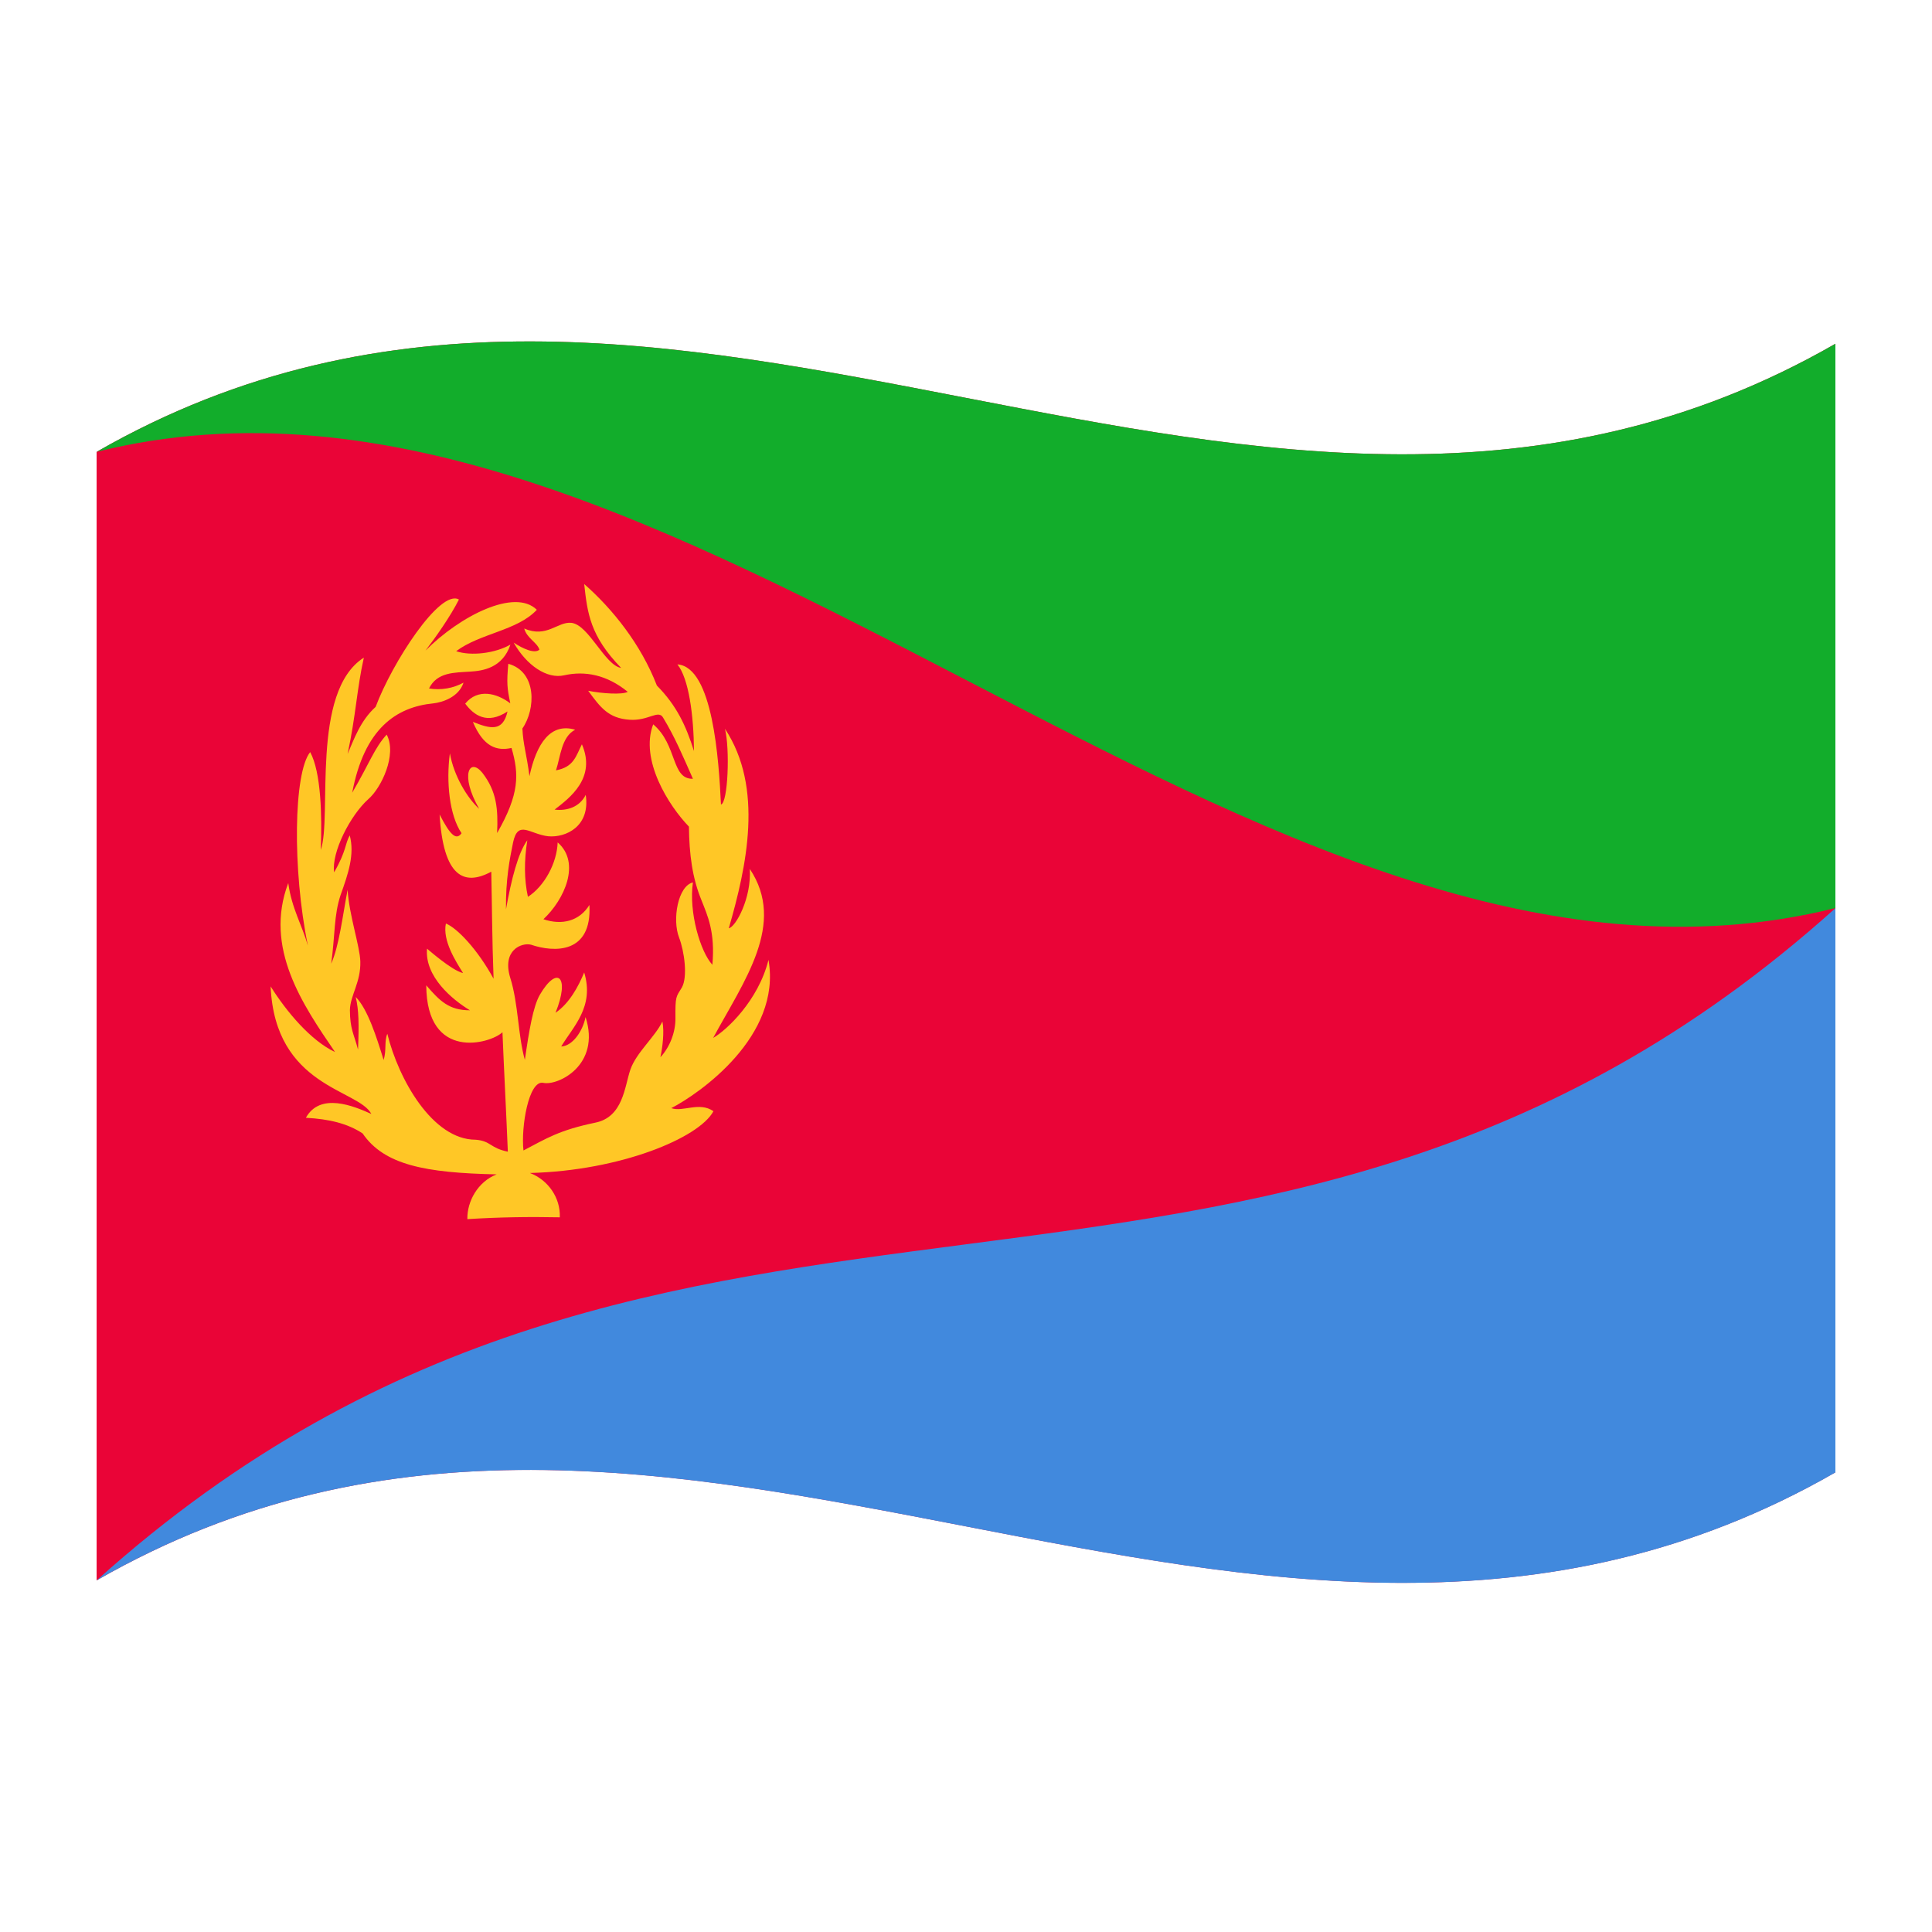 <?xml version="1.0" encoding="utf-8"?>
<!-- Generator: Adobe Illustrator 24.2.0, SVG Export Plug-In . SVG Version: 6.00 Build 0)  -->
<svg version="1.1" id="Layer_1" xmlns="http://www.w3.org/2000/svg" xmlns:xlink="http://www.w3.org/1999/xlink" x="0px" y="0px"
	 viewBox="0 0 1260 1260" style="enable-background:new 0 0 1260 1260;" xml:space="preserve">
<style type="text/css">
	.st0{fill:#EA0437;}
	.st1{fill:#4189DD;}
	.st2{fill:#12AD2B;}
	.st3{fill:#FFC726;}
</style>
<g>
	<path class="st0" d="M63,294.7v736c378-217.1,756,146.6,1134-70.5v-736C819,441.3,441,77.7,63,294.7z"/>
	<path class="st1" d="M1197,960.3v-368C819,932,441,691,63,1030.7C441,813.7,819,1177.3,1197,960.3z"/>
	<path class="st2" d="M63,294.7c378-94.4,756,391.9,1134,297.5v-368C819,441.3,441,77.7,63,294.7z"/>
	<path class="st3" d="M465.1,676.9c20.2-37.3,47.8-74.4,23.9-110.2c1.2,18.8-9.1,37.8-13.7,38.7c11.7-40.4,22.9-91.7-2.5-130.1
		c3.3,13,2,48.4-2.6,49.4c-1.4-28.8-5.2-89.7-28.4-91.4c7.4,9.3,10.6,33,10.8,56.5c-5.3-16.7-11.3-29.6-24.2-42.7
		c-10.4-26.9-28.9-50-47.4-66.2c2.1,19,3.8,33.8,24.1,54.7c-10.6-1.6-21.1-28.2-32.5-29.4c-9-0.9-16,10.1-30.7,3.7
		c1.6,6.3,8.5,9.1,9.9,13.8c-3.1,2.8-10.6-0.5-16.8-4.6c8.5,15,21.8,23.9,33,21.3c13.4-3,27.7-0.4,41.4,10.8
		c-3.5,2-17.1,1.1-25.8-0.7c7.9,10.8,13.2,18,27,18.9c12.3,0.9,18.8-6.9,21.9-1.3c7.7,12.7,12.9,25.1,19.4,39.8
		c-14.3,0.4-10-22.1-25.9-35.5c-8.9,23.2,10.3,53.3,23.3,66.7c0.2,18,2.2,33.4,8.1,47.8c4,10.2,9.1,20.7,7.2,42.3
		c-7.8-8.4-15.5-34.2-12.7-53.7c-9.8,2.3-13.6,24.3-9,36c3.4,8.9,5.7,25.6,1.8,32.5c-3.9,6.4-4.3,5.6-4.2,20.2
		c0.1,8.8-3.6,18.7-9.8,25.3c1.3-6,2.7-16.5,1.3-23.3c-4.9,10.2-17,20.2-20.9,31.4c-3.8,11.2-4.7,31-23,34.6
		c-23.5,4.9-31.6,10.2-46.7,18.1c-1.7-14.9,3.3-46,12.9-44.1c9.4,2.1,37.7-11.4,27.6-42.9c-2,9.7-8.7,18.9-15.9,19.2
		c7.8-13,21.8-25.9,15-48.3c-3.8,9.2-9.7,20.2-18.7,26.3c9.6-23.7,1.1-31.2-10.3-11.6c-4.3,7.6-6.9,22.9-9.7,42.3
		c-4.5-15.8-4.2-36.6-9.5-53.4c-5.6-18.2,7.4-23.2,13.5-21.7c14.9,5.1,39.9,6.2,38.1-25.9c-6.5,10.5-17.8,13.4-30,9.3
		c13.7-12.8,24.6-36.8,9.3-50.1c-0.5,13.5-8.6,28.5-19.4,35.5c-2.5-11.4-2.5-23.6-0.4-36.9c-6,8.2-10.4,25.4-13.9,45
		c-0.3-19.2,2.5-33.2,4.6-43.5c3.2-15.2,11-5.4,23-4.1c11.5,1,27.5-6.5,24.4-27c-3.9,7.8-12,10.6-20.3,9.6
		c10-7.7,27.3-20.7,17.8-42.6c-4,8-5.3,14.8-16.9,17c3-9,3.5-21.8,12.5-26.5c-16-4.7-25.2,8.9-29.8,30.3
		c-1.9-14.8-4.1-20.3-4.6-31.1c8.7-12.5,9.6-37-9.2-42.2c-1.1,12.6-0.8,15.6,1.3,25.8c-8.8-6.7-21.2-9.9-29.4,0.2
		c5.6,7.5,14.2,13.9,27.6,5.1c-3.1,13.5-11.3,11.3-22.6,6.8c6.9,16.4,15.6,19.1,25.2,17c5,17.1,5.2,30.1-9.4,55.5
		c0.7-15.6-0.2-27.2-9.7-39.4c-8.2-10-14.8,1.2-2,23.6c-7.7-7-16.5-21.4-19.1-36.2c-2.5,18.7-0.3,40.4,7.6,52.1
		c-3.7,5.4-8,0-14.3-12.2c2.4,40.4,15.7,47,33.7,37.3c0.5,22.3,0.5,42.9,1.5,69.8c-10.5-19.2-23.7-33-31.1-36
		c-2.3,11.1,6.4,24.6,11.2,32.3c-7.4-1.6-23.5-16-23.5-15.9c-1.6,18.2,16.4,33.2,28,40.2c-13.7,0-19.7-6.1-28.5-16.3
		c0.2,49.8,41.9,38.1,49.7,30.6c1,24.7,2.5,53.2,3.5,77.9c-11.8-2.4-10.9-7-21-7.8c-28,0-50.2-39.1-57.6-69.1
		c-2.1,5.4-0.4,10.5-2.4,17.1c-4.5-14.6-10.4-33.3-18.2-41.1c2,8.5,2.2,17.5,1.5,34.3c-2.7-10.3-5.2-13.1-5.3-25.7
		c0.2-9.7,7.2-18.2,6.8-31.8c-0.3-9.9-7.3-30.2-8.3-46.7c-3.4,17.9-5.5,36.4-10.7,48.2c2.6-18.9,1.7-31.4,6.1-44.7
		c5-14,9.3-26.5,6-39c-3.2,5.7-2.1,10.1-10.2,24.1c-1.8-13,10.5-37.1,22.3-47.7c8.4-7.2,18.9-29,12-42.1c-7.9,8.5-11.4,19-22.5,37.9
		c7.9-41.7,28.5-55.9,53.1-58.3c5.4-0.6,16.4-3.9,19.5-13.5c-6.7,3.7-14.7,5.1-22.5,3.8c5.3-10.7,16.5-10.3,27-11
		c8.2-0.5,21-2.4,26.1-17.6c-10,5.7-25.6,7.6-35.4,4.3c15.6-11.7,40-13.4,52.6-27c-14.3-14.2-50,3.9-72.6,26.6
		c6.3-8.2,16.3-22.3,21.8-33.3c-12.3-7.1-43.6,41.3-54.3,70c-10.2,9.2-14.3,21.7-18.3,30.7c5.4-24.9,6-42.3,10.6-62.8
		c-35,22.3-20.5,103.8-28.1,125.4c0.9-22.4,0.2-50.7-6.9-63.8c-10.8,13.4-11.7,76.5-1.5,126.2c-3.7-13.1-10.6-24.4-12.8-40.8
		c-16,42.3,9.4,79.3,30.5,110.2c-15.9-7.5-31.7-26.4-42-42.8c2.9,65.8,57.3,67,65.7,83.2c-11.5-5.2-33.4-14.3-42.7,2.5
		c15.1,0.8,27.2,3.7,37,10.2c14.1,20.6,40.9,25.7,87.4,26.7l0,0c-12.3,4.8-19.3,17.6-19.1,29.2c20.1-1.3,40.2-1.6,60.3-1.2
		c0.5-12.5-7.4-24.3-19.5-28.9c59.1-1.5,110.4-22.9,119.7-40.3c-9.2-6.4-19.9,0.7-27.5-2c18.1-9.3,72.2-46.8,63.4-96.7
		C494.6,652.5,473.9,671.9,465.1,676.9z"/>
</g>
</svg>
